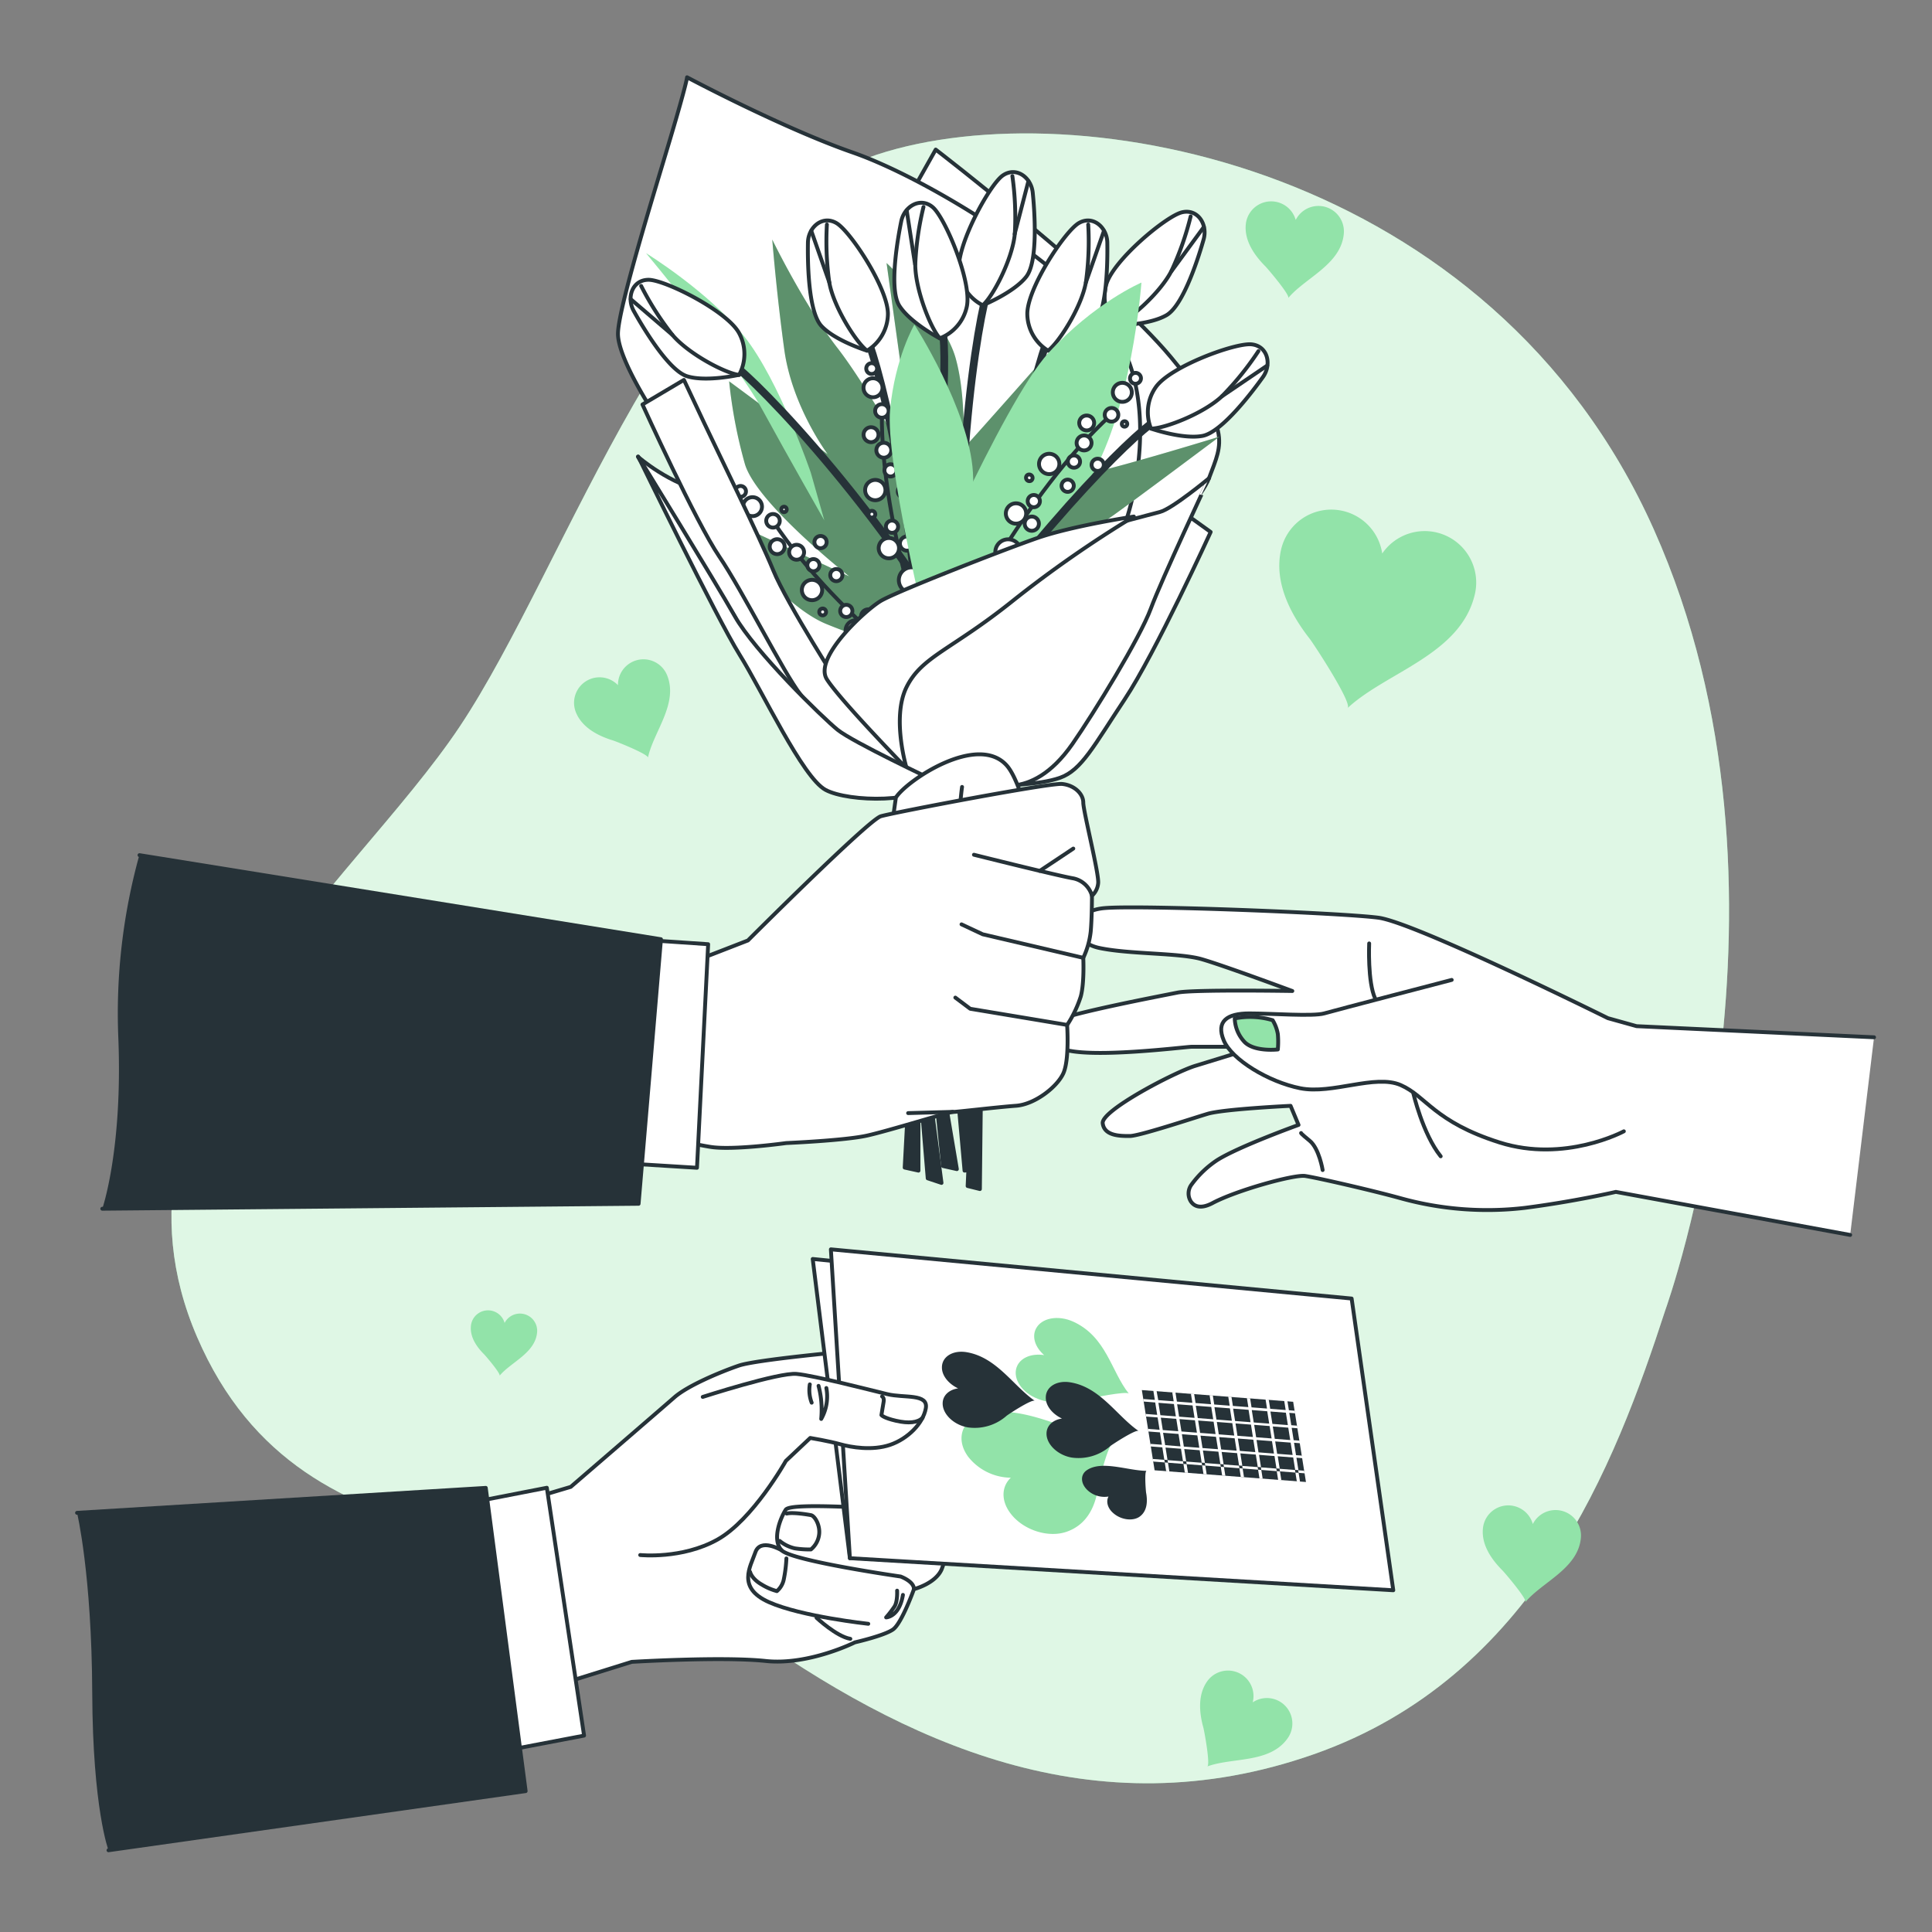 <svg xmlns="http://www.w3.org/2000/svg" viewBox="0 0 500 500"><rect x="0" y="0" width="500" height="500" fill="#808080" stroke="none"/><g id="freepik--background-simple--inject-226"><path d="M431,339s39-108-3-202S279,23,227,40,147,146,119,188,23,281,51,346s99,45,141,75,91,53,148,33S418,379,431,339Z" style="fill:#92E3A9"></path><path d="M431,339s39-108-3-202S279,23,227,40,147,146,119,188,23,281,51,346s99,45,141,75,91,53,148,33S418,379,431,339Z" style="fill:#fff;opacity:0.7"></path></g><g id="freepik--Hearts--inject-226"><path d="M381.72,153.66a13.32,13.32,0,0,0-24-10.41,13.33,13.33,0,0,0-26.18-1c-1.9,8.38,2.4,16.67,7.43,23.09,1,1.29,11.11,16.68,9.78,17.91C358.85,173.86,378.15,169.41,381.72,153.66Z" style="fill:#92E3A9"></path><path d="M172.63,174.71a6.6,6.6,0,0,0-12.7,2.61,6.6,6.6,0,0,0-10.88,7.05c1.61,3.94,5.71,6.07,9.57,7.25.78.23,9.25,3.6,9.06,4.47C169.1,189.4,175.66,182.11,172.63,174.71Z" style="fill:#92E3A9"></path><path d="M333.2,449.92a6.59,6.59,0,0,0-9-9.35,6.6,6.6,0,0,0-11.77-5.46c-2.47,3.47-2.09,8.07-1,12,.22.78,1.88,9.74,1,10.05C318.89,454.76,328.56,456.42,333.2,449.92Z" style="fill:#92E3A9"></path><path d="M347.77,60.55a6.59,6.59,0,0,0-12.44-3.63,6.6,6.6,0,0,0-12.92,1.14c-.41,4.23,2.21,8,5.08,10.88.57.57,6.48,7.51,5.9,8.19C337.79,71.88,347,68.5,347.77,60.55Z" style="fill:#92E3A9"></path><path d="M409.13,398.05a6.59,6.59,0,0,0-12.44-3.63,6.59,6.59,0,0,0-12.91,1.14c-.42,4.23,2.2,8,5.07,10.88.57.57,6.48,7.5,5.91,8.19C399.15,409.38,408.35,406,409.13,398.05Z" style="fill:#92E3A9"></path><path d="M139,344.83a4.46,4.46,0,0,0-8.41-2.45,4.45,4.45,0,0,0-8.72.77c-.28,2.86,1.49,5.43,3.42,7.35.39.38,4.39,5.07,4,5.53C132.27,352.48,138.49,350.2,139,344.83Z" style="fill:#92E3A9"></path></g><g id="freepik--Hand--inject-226"><path d="M478.82,319.6l-60.64-11.14s-10.72,2.48-23.51,4.13a83.82,83.82,0,0,1-32.17-2.48c-7.43-2.06-21.86-5.36-24.75-5.77s-17.74,3.71-23.92,7c-3.1,1.65-4.73.86-5.6-.35a3.84,3.84,0,0,1,.17-4.47,25.87,25.87,0,0,1,6.66-6.32c5.7-3.56,21-9.07,21-9.07L334,286.19s-17.33.83-21.45,2.06S294.85,294,292.38,294s-6.6,0-7-3.3,18.56-13.2,23.92-14.85l16.09-4.95H308.46c-1.65,0-27.22,3.3-33.82.41s-5.36-4.95-1.65-7,27.64-6.6,31.76-7.43,29.7-.41,29.7-.41-17.74-6.6-23.51-8.25-18.56-1.23-26.4-2.88-7.84-9.49,1.24-10.32,61.46,1.24,70.94,2.48,59.4,26,59.4,26l7.42,2.07L485,268.45" style="fill:#fff;stroke:#263238;stroke-linecap:round;stroke-linejoin:round"></path><path d="M375.7,253.6s-30.11,7.84-33,8.67-13.61,0-19.39,0-8.66,2.06-6.6,7,11.55,10.72,19.8,12.37,19.39-3.71,26-.82,8.66,9.49,25.57,14.85,32.17-2.89,32.17-2.89" style="fill:#fff;stroke:#263238;stroke-linecap:round;stroke-linejoin:round"></path><path d="M319.55,263.57a9.27,9.27,0,0,0,2.68,6.24c2.67,2.46,8.47,1.79,8.47,1.79a21.81,21.81,0,0,0,0-4,10.29,10.29,0,0,0-1.34-3.57A20.59,20.59,0,0,0,319.55,263.57Z" style="fill:#92E3A9;stroke:#263238;stroke-linecap:round;stroke-linejoin:round"></path><path d="M336.72,293.23s-.22,0,2.23,2,3.35,7.58,3.35,7.58" style="fill:none;stroke:#263238;stroke-linecap:round;stroke-linejoin:round"></path><path d="M354.34,244.16s-.44,10,1.56,14.28" style="fill:none;stroke:#263238;stroke-linecap:round;stroke-linejoin:round"></path><path d="M365.72,282.75s2.45,10.7,7.13,16.5" style="fill:none;stroke:#263238;stroke-linecap:round;stroke-linejoin:round"></path></g><g id="freepik--Card--inject-226"><path d="M220.47,349.63s-24.67,2.22-29.26,3.79-13.17,5.13-16.68,8.21-26.82,23.17-26.82,23.17l-15.06,4.49,5.2,48.8,25.64-8s23.54-1.42,34.66-.23,23.1-4.82,23.1-4.82,7.62-1.73,9.88-3.35,5.4-10.42,5.4-10.42,5.56-1.41,7.17-5.13A56.24,56.24,0,0,0,247.05,392a23.18,23.18,0,0,0-.65-6.1s2.2-21.28-.23-28.67S220.47,349.63,220.47,349.63Z" style="fill:#fff;stroke:#263238;stroke-linecap:round;stroke-linejoin:round"></path><path d="M247.05,392A30.85,30.85,0,0,0,236,390.49c-6,.33-31.31-1.88-32.66.23s-3.62,7.72-1.08,10.47S233.07,408,233.07,408s3.46,1.24,3.46,3.24" style="fill:none;stroke:#263238;stroke-linecap:round;stroke-linejoin:round"></path><path d="M202.24,401.19s-5.45-3.24-6.75.54-4.85,9.18,3.52,12.91,25.7,5.6,25.7,5.6" style="fill:none;stroke:#263238;stroke-linecap:round;stroke-linejoin:round"></path><path d="M211.32,418.68s5.18,4.86,8.75,5.45" style="fill:none;stroke:#263238;stroke-linecap:round;stroke-linejoin:round"></path><path d="M194.12,406.81s.35,1.75,3,3.26a14.8,14.8,0,0,0,3.94,1.71,5.39,5.39,0,0,0,1.75-2.88,34.77,34.77,0,0,0,.71-5.58" style="fill:none;stroke:#263238;stroke-linecap:round;stroke-linejoin:round"></path><path d="M201.79,398.8a9.44,9.44,0,0,0,3.9,1.91,23.88,23.88,0,0,0,4.18.28,5.9,5.9,0,0,0,2.09-3.67c.41-2.46-1.06-5-2.09-5.2s-4.73-.79-6.27-.41" style="fill:none;stroke:#263238;stroke-linecap:round;stroke-linejoin:round"></path><path d="M232.17,411.66s.17,2.78-.68,4.11a27.59,27.59,0,0,1-2.16,2.81s3.39-.07,4.35-5.82" style="fill:none;stroke:#263238;stroke-linecap:round;stroke-linejoin:round"></path><polygon points="238.55 328.65 210.33 325.82 219.95 403.26 238.55 328.65" style="fill:#fff;stroke:#263238;stroke-linecap:round;stroke-linejoin:round"></polygon><polygon points="215.03 323.33 219.95 403.26 360.58 411.56 349.8 336.06 215.03 323.33" style="fill:#fff;stroke:#263238;stroke-linecap:round;stroke-linejoin:round"></polygon><path d="M253.5,366.25c-4.81,1.65-6.11,6.49-2.9,10.8a14.24,14.24,0,0,0,11,5.38c-2.39,2.25-2.6,5.86-.13,9.17,3.21,4.32,9.71,6.48,14.53,4.83,5.61-1.93,7.64-7.06,8.25-11.92.13-1,2.7-11.61,4.12-11.34C277.46,371.16,264.05,362.63,253.5,366.25Z" style="fill:#92E3A9"></path><path d="M277.77,342.05c-3.93-1.79-8.26-1-9.68,1.84-1.09,2.15-.14,4.85,2.14,6.81-3-.47-5.83.5-6.92,2.66-1.42,2.81.62,6.55,4.55,8.35,4.59,2.1,9.55,1.54,13.52.38.79-.23,10.17-2.17,10.77-1.41C287.55,354.91,286.39,346,277.77,342.05Z" style="fill:#92E3A9"></path><path d="M277,357.75c-3.56-.59-6.4,1.19-6.35,4,0,2.14,1.78,4.24,4.19,5.37-2.38.33-4.05,1.87-4,4,.05,2.78,3,5.51,6.54,6.1a12.48,12.48,0,0,0,10-3c.49-.39,6.57-4.38,7.3-3.88C289.05,366.47,284.76,359,277,357.75Z" style="fill:#263238"></path><path d="M250.12,349.94c-3.56-.58-6.4,1.2-6.35,4,0,2.13,1.78,4.24,4.19,5.37-2.38.33-4.05,1.87-4,4,.05,2.78,3,5.51,6.54,6.1a12.47,12.47,0,0,0,10-3c.49-.4,6.57-4.38,7.3-3.88C262.22,358.66,257.93,351.23,250.12,349.94Z" style="fill:#263238"></path><path d="M281.28,380.48c-1.78,1.19-1.65,3.56.29,5.29a6.43,6.43,0,0,0,5.31,1.53c-.68,1.26-.26,3,1.22,4.28,1.94,1.73,4.95,2.16,6.73,1,2.07-1.39,2.21-4,1.78-6.28-.08-.47-.49-5.65.14-5.65C291.94,380.64,285.17,377.85,281.28,380.48Z" style="fill:#263238"></path><polygon points="334.67 362.78 337.98 383.54 298.81 380.51 295.51 359.75 334.67 362.78" style="fill:#263238"></polygon><polygon points="330.78 382.99 331.61 383.05 331.25 380.79 330.42 380.73 330.78 382.99" style="fill:#fff"></polygon><polygon points="316.29 381.86 317.12 381.93 316.76 379.67 315.93 379.6 316.29 381.86" style="fill:#fff"></polygon><polygon points="311.46 381.49 312.29 381.55 311.93 379.29 311.1 379.23 311.46 381.49" style="fill:#fff"></polygon><polygon points="306.63 381.11 307.46 381.18 307.1 378.92 306.27 378.86 306.63 381.11" style="fill:#fff"></polygon><polygon points="301.8 380.74 302.63 380.81 302.27 378.55 301.44 378.48 301.8 380.74" style="fill:#fff"></polygon><polygon points="325.95 382.61 326.78 382.68 326.42 380.42 325.59 380.35 325.95 382.61" style="fill:#fff"></polygon><polygon points="337.62 381.29 337.51 380.62 335.98 380.5 336.08 381.17 337.62 381.29" style="fill:#fff"></polygon><polygon points="335.61 383.36 336.44 383.43 336.08 381.17 335.25 381.1 335.61 383.36" style="fill:#fff"></polygon><polygon points="321.12 382.24 321.95 382.3 321.59 380.04 320.76 379.98 321.12 382.24" style="fill:#fff"></polygon><polygon points="311.82 378.63 311.93 379.29 315.93 379.6 315.82 378.94 311.82 378.63" style="fill:#fff"></polygon><polygon points="298.35 377.58 298.45 378.25 301.44 378.48 301.33 377.81 298.35 377.58" style="fill:#fff"></polygon><polygon points="321.49 379.38 321.59 380.04 325.59 380.35 325.48 379.68 321.49 379.38" style="fill:#fff"></polygon><polygon points="326.32 379.75 326.42 380.42 330.42 380.73 330.31 380.06 326.32 379.75" style="fill:#fff"></polygon><polygon points="316.65 379 316.76 379.67 320.76 379.98 320.65 379.31 316.65 379" style="fill:#fff"></polygon><polygon points="331.15 380.12 331.25 380.79 335.25 381.1 335.14 380.43 331.15 380.12" style="fill:#fff"></polygon><path d="M299.33,360l-.84-.06.38,2.35-3-.23.1.66,3,.24.51,3.2-3-.23.11.67,3,.23.51,3.2-3-.23.1.67,3,.23.5,3.2-3-.23.11.67,3,.23.51,3.2.83.07-.51-3.21,4,.31.51,3.21.83.06-.5-3.2,4,.31.51,3.2.84.07-.51-3.21,4,.31.51,3.21.84.06-.51-3.2,4,.31.51,3.2.84.06-.51-3.2,4,.31.51,3.2.84.07-.51-3.2,4,.31.51,3.2.84.06-.51-3.2,4,.31.51,3.2.84.07-.51-3.21,1.53.12-.11-.66-1.53-.12-.51-3.21,1.54.12-.11-.67-1.53-.11-.51-3.21,1.53.12-.11-.67-1.53-.12-.51-3.2,1.53.12-.1-.67-1.53-.12-.38-2.35-.83-.06.37,2.35-4-.31-.37-2.35-.83-.07.37,2.35-4-.31-.37-2.35-.83-.06.37,2.35-4-.31-.37-2.35-.83-.07.37,2.36-4-.31-.37-2.36-.83-.06.37,2.35-4-.31-.37-2.35-.83-.06.37,2.35-4-.31-.37-2.35-.83-.07.37,2.35-4-.31Zm1.09,6.89,4,.31.51,3.2-4-.3Zm23.83,5-4-.31-.5-3.2,4,.31Zm.33-3.14,4,.31.51,3.21-4-.31Zm-5.16,2.77-4-.31-.5-3.21,4,.31Zm-4.83-.38-4-.31-.51-3.2,4,.31Zm-4.83-.37-4-.31-.51-3.2,4,.31ZM301.55,374,301,370.8l4,.31.51,3.21Zm4.83.37-.51-3.2,4,.31.51,3.2Zm4.83.38-.51-3.21,4,.31.51,3.2Zm4.83.37-.51-3.2,4,.31.51,3.2Zm4.83.37-.51-3.2,4,.31.51,3.2Zm4.83.38-.51-3.21,4,.31.51,3.21Zm8.83.68-4-.31-.51-3.2,4,.31Zm-.62-3.87-4-.31-.51-3.2,4,.31Zm-1.12-7.07.51,3.2-4-.31-.51-3.2Zm-4.83-.38.51,3.2-4-.3-.51-3.21Zm-4.83-.37.51,3.2-4-.31-.51-3.2Zm-4.83-.38.51,3.21-4-.31-.51-3.21Zm-4.83-.37.51,3.2-4-.31-.51-3.2Zm-4.83-.38.51,3.21-4-.31-.51-3.21Zm-4.83-.37.5,3.2-4-.31-.51-3.2Z" style="fill:#fff"></path><polygon points="307 378.25 307.1 378.92 311.1 379.23 310.99 378.56 307 378.25" style="fill:#fff"></polygon><polygon points="302.16 377.88 302.27 378.55 306.27 378.86 306.16 378.19 302.16 377.88" style="fill:#fff"></polygon><path d="M181.87,361.52s19.71-6.38,24.29-5.95,19,4.15,23.44,5.23,10.69-.22,10,3.67-4.64,7.88-9.23,9.45-10.09.65-12.95-.16-7.73-1.62-7.73-1.62l-6.31,5.94s-8.52,15.23-17.7,20.36-20,4-20,4" style="fill:#fff;stroke:#263238;stroke-linecap:round;stroke-linejoin:round"></path><path d="M228.28,361.39s.58.31.41,1.34l-.58,3.49s.51.72,3.77,1.47,5.61.51,6.88-.75" style="fill:none;stroke:#263238;stroke-linecap:round;stroke-linejoin:round"></path><path d="M211.84,358.66a24.13,24.13,0,0,1,.79,5.41,26.34,26.34,0,0,1-.1,3.15,11.82,11.82,0,0,0,1.33-8" style="fill:none;stroke:#263238;stroke-linecap:round;stroke-linejoin:round"></path><path d="M209.58,358.28a9.06,9.06,0,0,0,.48,4.73" style="fill:none;stroke:#263238;stroke-linecap:round;stroke-linejoin:round"></path><polygon points="141.52 385.03 151.16 449.17 127.45 453.69 116.91 389.82 141.52 385.03" style="fill:#fff;stroke:#263238;stroke-linecap:round;stroke-linejoin:round"></polygon><path d="M28.08,478.85l108-15.31-10.32-78.48L19.94,391.52s3.8,15.79,3.93,46.61C24,468.13,28.08,478.85,28.08,478.85Z" style="fill:#263238"></path><polyline points="28.08 478.85 136.04 463.54 125.72 385.06 19.94 391.52" style="fill:none;stroke:#263238;stroke-linecap:round;stroke-linejoin:round"></polyline></g><g id="freepik--Flowers--inject-226"><path d="M165.09,118.19s8.35,7.35,17.89,9.14,19.67,3.57,19.67,3.57l44.7,70.34s-19.07,4.17-28.61-1.19-28.61-40.54-28.61-40.54Z" style="fill:#fff;stroke:#263238;stroke-linecap:round;stroke-linejoin:round"></path><path d="M235,51.43l7.16-12.72s44.9,34.57,60.8,53.65,13.51,21.85,9.93,31.39-30.2,31.39-30.2,31.39,4-8.74,0-29-9.14-39.73-27-54.44S235,51.43,235,51.43Z" style="fill:#fff;stroke:#263238;stroke-linecap:round;stroke-linejoin:round"></path><path d="M169.07,106.66s-9.14-13.91-9.14-20.26,9.14-35.77,13.51-50.47S177.81,20,177.81,20s24.64,13.12,42.92,19.48,52.45,27,66.36,44.9,6,47.69,3.18,53.25-35.76,29.4-42.92,33.78-20.66,13.11-20.66,13.11a77.87,77.87,0,0,1-15.9-12.32C204,165.08,169.07,106.66,169.07,106.66Z" style="fill:#fff;stroke:#263238;stroke-linecap:round;stroke-linejoin:round"></path><path d="M240.14,169.55a150,150,0,0,1-26.51-8.15c-13.26-5.61-28.85-28.5-28.85-28.5l35,16.26s-24-18.87-27-29.07a125.49,125.49,0,0,1-4.08-21.41l25.5,18.86s-9.18-12.23-11.22-27S199.86,62,199.86,62,208,78.79,216.69,90s20.39,33.14,20.39,33.14l-7.64-55.07s14.78,13.77,17.84,24.48,1.53,24,3.06,22.43,21-23.59,21-23.59-6.16,29.2-8.71,34.81S258,135.9,258,135.9s12.24-10.71,23.46-13.26S315.61,113,315.61,113s-20.4,15.3-27.53,20.4-36.72,22.44-36.72,22.44l30.89-15.43S262.07,168.53,240.14,169.55Z" style="fill:#92E3A9"></path><path d="M240.14,169.55a150,150,0,0,1-26.51-8.15c-13.26-5.61-28.85-28.5-28.85-28.5l35,16.26s-24-18.87-27-29.07a125.49,125.49,0,0,1-4.08-21.41l25.5,18.86s-9.18-12.23-11.22-27S199.86,62,199.86,62,208,78.79,216.69,90s20.39,33.14,20.39,33.14l-7.64-55.07s14.78,13.77,17.84,24.48,1.53,24,3.06,22.43,21-23.59,21-23.59-6.16,29.2-8.71,34.81S258,135.9,258,135.9s12.24-10.71,23.46-13.26S315.61,113,315.61,113s-20.4,15.3-27.53,20.4-36.72,22.44-36.72,22.44l30.89-15.43S262.07,168.53,240.14,169.55Z" style="opacity:0.36"></path><path d="M290,81.18c-1-1-35.91,40-43.08,92.21" style="fill:none;stroke:#263238;stroke-linecap:round;stroke-linejoin:round;stroke-width:2px"></path><path d="M288.72,84.24a11.33,11.33,0,0,1-2.46-10.48c1.68-6.31,15.54-17.85,19.65-18.82s6.67,3.17,5.59,7-5.09,17-9.6,19.62S288.72,84.24,288.72,84.24Z" style="fill:#fff;stroke:#263238;stroke-linecap:round;stroke-linejoin:round"></path><path d="M308.14,56a76.6,76.6,0,0,1-5,14.18c-3,5.83-11.18,12.89-14.46,14.06" style="fill:none;stroke:#263238;stroke-linecap:round;stroke-linejoin:round"></path><line x1="303.18" y1="70.18" x2="311.55" y2="58.75" style="fill:none;stroke:#263238;stroke-linecap:round;stroke-linejoin:round"></line><path d="M250.09,175.92c-4.86-54.69,4.71-102.1,6-101.6" style="fill:none;stroke:#263238;stroke-linecap:round;stroke-linejoin:round;stroke-width:2px"></path><path d="M254.34,79a11.3,11.3,0,0,1-6.15-8.83c-.77-6.48,7.85-22.33,11.32-24.75s7.36.49,7.76,4.43,1.54,17.66-1.68,21.77S254.34,79,254.34,79Z" style="fill:#fff;stroke:#263238;stroke-linecap:round;stroke-linejoin:round"></path><path d="M262,45.57a75.69,75.69,0,0,1,.63,15C262,67.1,257,76.69,254.34,79" style="fill:none;stroke:#263238;stroke-linecap:round;stroke-linejoin:round"></path><line x1="262.59" y1="60.58" x2="266.15" y2="46.87" style="fill:none;stroke:#263238;stroke-linecap:round;stroke-linejoin:round"></line><path d="M271.58,87.47c-1.25-.61-14.72,45.85-14.41,100.75" style="fill:none;stroke:#263238;stroke-linecap:round;stroke-linejoin:round;stroke-width:2px"></path><path d="M271.26,90.76a11.28,11.28,0,0,1-5.39-9.3c-.24-6.53,9.68-21.61,13.33-23.73s7.3,1.1,7.37,5.06.07,17.72-3.48,21.56S271.26,90.76,271.26,90.76Z" style="fill:#fff;stroke:#263238;stroke-linecap:round;stroke-linejoin:round"></path><path d="M281.63,58.1a76.19,76.19,0,0,1-.61,15c-1.15,6.44-7,15.58-9.76,17.64" style="fill:none;stroke:#263238;stroke-linecap:round;stroke-linejoin:round"></path><line x1="281.02" y1="73.12" x2="285.7" y2="59.74" style="fill:none;stroke:#263238;stroke-linecap:round;stroke-linejoin:round"></line><path d="M209.85,122.38S201.78,98.56,192.56,87,167.2,65.52,167.2,65.52s23.06,27.66,30,40.34,16.14,28.82,16.14,28.82Z" style="fill:#92E3A9"></path><path d="M243.49,84.27c1.34-.37,2.62,28.47-7.67,82.4" style="fill:none;stroke:#263238;stroke-linecap:round;stroke-linejoin:round;stroke-width:2px"></path><path d="M243.2,87.56a11.29,11.29,0,0,0,7-8.16c1.42-6.38-5.58-23-8.79-25.76s-7.38-.25-8.17,3.63-3.29,17.42-.5,21.84S243.2,87.56,243.2,87.56Z" style="fill:#fff;stroke:#263238;stroke-linecap:round;stroke-linejoin:round"></path><path d="M239,53.56a76.08,76.08,0,0,0-2.13,14.88c0,6.54,4,16.58,6.38,19.12" style="fill:none;stroke:#263238;stroke-linecap:round;stroke-linejoin:round"></path><line x1="236.82" y1="68.44" x2="234.65" y2="54.43" style="fill:none;stroke:#263238;stroke-linecap:round;stroke-linejoin:round"></line><path d="M252.38,174.25c-27.28-47.64-62.25-81.07-63-79.91" style="fill:none;stroke:#263238;stroke-linecap:round;stroke-linejoin:round;stroke-width:2px"></path><path d="M191.29,97a11.33,11.33,0,0,0,0-10.76c-3.08-5.77-19.21-13.83-23.44-13.83s-5.76,4.61-3.84,8.06,8.83,15.37,13.83,16.91S191.29,97,191.29,97Z" style="fill:#fff;stroke:#263238;stroke-linecap:round;stroke-linejoin:round"></path><path d="M165.93,74A76,76,0,0,0,174,86.65c4.22,5,13.83,10,17.29,10.38" style="fill:none;stroke:#263238;stroke-linecap:round;stroke-linejoin:round"></path><line x1="174" y1="86.65" x2="163.24" y2="77.43" style="fill:none;stroke:#263238;stroke-linecap:round;stroke-linejoin:round"></line><path d="M224.08,87.47c1.24-.61,14.72,45.85,14.41,100.75" style="fill:none;stroke:#263238;stroke-linecap:round;stroke-linejoin:round;stroke-width:2px"></path><path d="M224.39,90.76a11.28,11.28,0,0,0,5.4-9.3c.23-6.53-9.68-21.61-13.33-23.73s-7.3,1.1-7.37,5.06-.07,17.72,3.48,21.56S224.39,90.76,224.39,90.76Z" style="fill:#fff;stroke:#263238;stroke-linecap:round;stroke-linejoin:round"></path><path d="M214,58.1a76.56,76.56,0,0,0,.62,15c1.15,6.44,7,15.58,9.75,17.64" style="fill:none;stroke:#263238;stroke-linecap:round;stroke-linejoin:round"></path><line x1="214.64" y1="73.12" x2="209.96" y2="59.74" style="fill:none;stroke:#263238;stroke-linecap:round;stroke-linejoin:round"></line><path d="M242.14,174.55s-14.24-37.08-13.92-67.94" style="fill:none;stroke:#263238;stroke-linecap:round;stroke-linejoin:round"></path><path d="M225.7,110.59a1.93,1.93,0,1,1-2.19,1.64A1.93,1.93,0,0,1,225.7,110.59Z" style="fill:#fff;stroke:#263238;stroke-linecap:round;stroke-linejoin:round"></path><path d="M226.28,97.92A2.46,2.46,0,1,1,223.5,100,2.46,2.46,0,0,1,226.28,97.92Z" style="fill:#fff;stroke:#263238;stroke-linecap:round;stroke-linejoin:round"></path><path d="M228.5,104.62a1.75,1.75,0,1,1-2,1.49A1.75,1.75,0,0,1,228.5,104.62Z" style="fill:#fff;stroke:#263238;stroke-linecap:round;stroke-linejoin:round"></path><path d="M226.92,124.23a2.63,2.63,0,1,1-3,2.23A2.63,2.63,0,0,1,226.92,124.23Z" style="fill:#fff;stroke:#263238;stroke-linecap:round;stroke-linejoin:round"></path><path d="M229,114.61a1.93,1.93,0,1,1-2.18,1.64A1.93,1.93,0,0,1,229,114.61Z" style="fill:#fff;stroke:#263238;stroke-linecap:round;stroke-linejoin:round"></path><path d="M232.37,104.82a.72.72,0,0,1,.6.8.71.71,0,0,1-.8.59.69.69,0,0,1-.59-.79A.7.7,0,0,1,232.37,104.82Z" style="fill:#fff;stroke:#263238;stroke-linecap:round;stroke-linejoin:round"></path><path d="M231.08,134.75a1.58,1.58,0,1,1-1.79,1.33A1.56,1.56,0,0,1,231.08,134.75Z" style="fill:#fff;stroke:#263238;stroke-linecap:round;stroke-linejoin:round"></path><path d="M230.69,120.17a1.58,1.58,0,1,1-1.78,1.33A1.56,1.56,0,0,1,230.69,120.17Z" style="fill:#fff;stroke:#263238;stroke-linecap:round;stroke-linejoin:round"></path><path d="M225.79,94a1.4,1.4,0,1,1-1.59,1.18A1.4,1.4,0,0,1,225.79,94Z" style="fill:#fff;stroke:#263238;stroke-linecap:round;stroke-linejoin:round"></path><path d="M230.43,139.26a2.63,2.63,0,1,1-3,2.23A2.64,2.64,0,0,1,230.43,139.26Z" style="fill:#fff;stroke:#263238;stroke-linecap:round;stroke-linejoin:round"></path><path d="M236.42,146.85a3.33,3.33,0,1,1-3.77,2.82A3.33,3.33,0,0,1,236.42,146.85Z" style="fill:#fff;stroke:#263238;stroke-linecap:round;stroke-linejoin:round"></path><path d="M235,138.85a1.84,1.84,0,1,1-2.08,1.56A1.84,1.84,0,0,1,235,138.85Z" style="fill:#fff;stroke:#263238;stroke-linecap:round;stroke-linejoin:round"></path><path d="M234.16,125.63a1.58,1.58,0,1,1-1.79,1.33A1.58,1.58,0,0,1,234.16,125.63Z" style="fill:#fff;stroke:#263238;stroke-linecap:round;stroke-linejoin:round"></path><path d="M225.77,132.21a.88.88,0,1,1-1,.74A.88.88,0,0,1,225.77,132.21Z" style="fill:#fff;stroke:#263238;stroke-linecap:round;stroke-linejoin:round"></path><path d="M235.51,116.26a1.58,1.58,0,1,1-1.79,1.33A1.58,1.58,0,0,1,235.51,116.26Z" style="fill:#fff;stroke:#263238;stroke-linecap:round;stroke-linejoin:round"></path><path d="M235.77,159.5s23.57-55,35.52-68.1S295.4,73.13,295.4,73.13s-2.51,34.47-14.32,52.31S231,179.3,231,179.3Z" style="fill:#92E3A9"></path><path d="M239.87,163.41s-10.77-44-9.51-57.4S236.64,84,236.64,84s14.18,22,15.15,38.2-5.8,55.42-5.8,55.42Z" style="fill:#92E3A9"></path><path d="M300.1,108.46c-.64-1.23-22.63,17.48-55.09,61.75" style="fill:none;stroke:#263238;stroke-linecap:round;stroke-linejoin:round;stroke-width:2px"></path><path d="M297.88,110.92a11.32,11.32,0,0,1,1.21-10.69c3.71-5.38,20.65-11.58,24.85-11.11s5.21,5.23,2.91,8.45-10.51,14.28-15.65,15.24S297.88,110.92,297.88,110.92Z" style="fill:#fff;stroke:#263238;stroke-linecap:round;stroke-linejoin:round"></path><path d="M325.68,90.87a76.92,76.92,0,0,1-9.45,11.69c-4.76,4.48-14.87,8.37-18.35,8.36" style="fill:none;stroke:#263238;stroke-linecap:round;stroke-linejoin:round"></path><line x1="316.23" y1="102.56" x2="327.96" y2="94.6" style="fill:none;stroke:#263238;stroke-linecap:round;stroke-linejoin:round"></line><path d="M247.31,164s17.37-35.72,40.14-56.56" style="fill:none;stroke:#263238;stroke-linecap:round;stroke-linejoin:round"></path><path d="M282.82,108.36a1.93,1.93,0,1,1-2.69-.48A1.94,1.94,0,0,1,282.82,108.36Z" style="fill:#fff;stroke:#263238;stroke-linecap:round;stroke-linejoin:round"></path><path d="M292.47,100.13a2.46,2.46,0,1,1-3.42-.61A2.46,2.46,0,0,1,292.47,100.13Z" style="fill:#fff;stroke:#263238;stroke-linecap:round;stroke-linejoin:round"></path><path d="M289.1,106.33a1.76,1.76,0,1,1-2.44-.43A1.76,1.76,0,0,1,289.1,106.33Z" style="fill:#fff;stroke:#263238;stroke-linecap:round;stroke-linejoin:round"></path><path d="M273.69,118.57a2.63,2.63,0,1,1-3.66-.66A2.63,2.63,0,0,1,273.69,118.57Z" style="fill:#fff;stroke:#263238;stroke-linecap:round;stroke-linejoin:round"></path><path d="M282.14,113.53a1.93,1.93,0,1,1-2.68-.48A1.92,1.92,0,0,1,282.14,113.53Z" style="fill:#fff;stroke:#263238;stroke-linecap:round;stroke-linejoin:round"></path><path d="M291.59,109.3a.7.7,0,0,1-.17,1,.7.7,0,1,1,.17-1Z" style="fill:#fff;stroke:#263238;stroke-linecap:round;stroke-linejoin:round"></path><path d="M268.84,128.78a1.58,1.58,0,1,1-2.19-.39A1.57,1.57,0,0,1,268.84,128.78Z" style="fill:#fff;stroke:#263238;stroke-linecap:round;stroke-linejoin:round"></path><path d="M279.23,118.55a1.58,1.58,0,1,1-2.19-.39A1.56,1.56,0,0,1,279.23,118.55Z" style="fill:#fff;stroke:#263238;stroke-linecap:round;stroke-linejoin:round"></path><path d="M295,97.07a1.39,1.39,0,0,1-.35,2,1.4,1.4,0,1,1-1.6-2.3A1.39,1.39,0,0,1,295,97.07Z" style="fill:#fff;stroke:#263238;stroke-linecap:round;stroke-linejoin:round"></path><path d="M265.1,131.39a2.63,2.63,0,1,1-3.66-.66A2.63,2.63,0,0,1,265.1,131.39Z" style="fill:#fff;stroke:#263238;stroke-linecap:round;stroke-linejoin:round"></path><path d="M263.65,141a3.33,3.33,0,1,1-4.64-.83A3.34,3.34,0,0,1,263.65,141Z" style="fill:#fff;stroke:#263238;stroke-linecap:round;stroke-linejoin:round"></path><path d="M268.52,134.45A1.84,1.84,0,1,1,266,134,1.84,1.84,0,0,1,268.52,134.45Z" style="fill:#fff;stroke:#263238;stroke-linecap:round;stroke-linejoin:round"></path><path d="M277.61,124.81a1.58,1.58,0,1,1-2.19-.4A1.57,1.57,0,0,1,277.61,124.81Z" style="fill:#fff;stroke:#263238;stroke-linecap:round;stroke-linejoin:round"></path><path d="M267.07,123.18a.87.87,0,0,1-.22,1.22.88.88,0,0,1-1-1.44A.87.87,0,0,1,267.07,123.18Z" style="fill:#fff;stroke:#263238;stroke-linecap:round;stroke-linejoin:round"></path><path d="M285.38,119.39a1.58,1.58,0,1,1-2.2-.39A1.58,1.58,0,0,1,285.38,119.39Z" style="fill:#fff;stroke:#263238;stroke-linecap:round;stroke-linejoin:round"></path><path d="M249.84,183.42s-32.61-22.68-49.68-48.4" style="fill:none;stroke:#263238;stroke-linecap:round;stroke-linejoin:round"></path><path d="M200.31,139.73A1.93,1.93,0,0,1,202,143.2a1.93,1.93,0,1,1-1.69-3.47Z" style="fill:#fff;stroke:#263238;stroke-linecap:round;stroke-linejoin:round"></path><path d="M193.68,128.92a2.45,2.45,0,1,1-1.13,3.28A2.44,2.44,0,0,1,193.68,128.92Z" style="fill:#fff;stroke:#263238;stroke-linecap:round;stroke-linejoin:round"></path><path d="M199.28,133.21a1.75,1.75,0,1,1,1.54,3.15,1.75,1.75,0,0,1-1.54-3.15Z" style="fill:#fff;stroke:#263238;stroke-linecap:round;stroke-linejoin:round"></path><path d="M209,150.33a2.63,2.63,0,1,1-1.22,3.51A2.62,2.62,0,0,1,209,150.33Z" style="fill:#fff;stroke:#263238;stroke-linecap:round;stroke-linejoin:round"></path><path d="M205.32,141.19a1.93,1.93,0,1,1-.89,2.58A1.92,1.92,0,0,1,205.32,141.19Z" style="fill:#fff;stroke:#263238;stroke-linecap:round;stroke-linejoin:round"></path><path d="M202.6,131.21a.69.69,0,0,1,.93.32.7.7,0,1,1-.93-.32Z" style="fill:#fff;stroke:#263238;stroke-linecap:round;stroke-linejoin:round"></path><path d="M218.33,156.69a1.58,1.58,0,1,1-.73,2.11A1.58,1.58,0,0,1,218.33,156.69Z" style="fill:#fff;stroke:#263238;stroke-linecap:round;stroke-linejoin:round"></path><path d="M209.83,144.85a1.57,1.57,0,1,1-.73,2.1A1.57,1.57,0,0,1,209.83,144.85Z" style="fill:#fff;stroke:#263238;stroke-linecap:round;stroke-linejoin:round"></path><path d="M191.05,125.91a1.4,1.4,0,1,1-.65,1.88A1.4,1.4,0,0,1,191.05,125.91Z" style="fill:#fff;stroke:#263238;stroke-linecap:round;stroke-linejoin:round"></path><path d="M220.32,160.79a2.63,2.63,0,1,1-1.21,3.52A2.64,2.64,0,0,1,220.32,160.79Z" style="fill:#fff;stroke:#263238;stroke-linecap:round;stroke-linejoin:round"></path><path d="M229.55,163.71a3.33,3.33,0,1,1-1.54,4.45A3.32,3.32,0,0,1,229.55,163.71Z" style="fill:#fff;stroke:#263238;stroke-linecap:round;stroke-linejoin:round"></path><path d="M223.88,157.89a1.84,1.84,0,0,1,1.62,3.31,1.84,1.84,0,1,1-1.62-3.31Z" style="fill:#fff;stroke:#263238;stroke-linecap:round;stroke-linejoin:round"></path><path d="M215.76,147.42a1.57,1.57,0,1,1-.73,2.11A1.57,1.57,0,0,1,215.76,147.42Z" style="fill:#fff;stroke:#263238;stroke-linecap:round;stroke-linejoin:round"></path><path d="M212.52,157.58a.86.86,0,0,1,1.17.4.88.88,0,1,1-1.17-.4Z" style="fill:#fff;stroke:#263238;stroke-linecap:round;stroke-linejoin:round"></path><path d="M211.61,138.9a1.58,1.58,0,1,1,1.38,2.84,1.58,1.58,0,0,1-1.38-2.84Z" style="fill:#fff;stroke:#263238;stroke-linecap:round;stroke-linejoin:round"></path><path d="M218,178.59s-14.31-22.25-17.89-31-14.7-31.39-17.88-38.15S177,98.32,177,98.32l-10.73,6.36s13.9,30.59,19.87,39.34,16.69,30.2,21.06,35.76,9.93,13.11,16.29,16.69,15.89,2.39,17.48,2S218,178.59,218,178.59Z" style="fill:#fff;stroke:#263238;stroke-linecap:round;stroke-linejoin:round"></path><path d="M307.75,133.68l5.57,4S299,169.05,291.06,181s-11.12,18.28-16.69,20.27-15.49,2-15.49,2,17.88-17.49,25-27.82S307.75,133.68,307.75,133.68Z" style="fill:#fff;stroke:#263238;stroke-linecap:round;stroke-linejoin:round"></path><path d="M288.28,135.67s8.75-2.38,11.92-3.18,12.72-8.74,12.72-8.74S300.6,150,297.82,157.53s-14.7,27-20.27,35-11.12,10.33-15.1,10.73-8.34.39-12.32.39-6.35.4-8.34,0-7.15-4.76-7.15-4.76-8.75-11.13-7.16-19.08,13.51-16.69,24.64-22.65,27.82-17.48,29.41-18.28S288.28,135.67,288.28,135.67Z" style="fill:#fff;stroke:#263238;stroke-linecap:round;stroke-linejoin:round"></path><path d="M234.64,198.86S217.55,181.37,214,175.81s9.94-17.88,13.91-20.27,31.39-13.11,40.53-16.29,25-5.57,25-5.57a302.68,302.68,0,0,0-31.39,21.86c-15.9,12.72-23.45,14.31-27.42,22.25S234.64,198.86,234.64,198.86Z" style="fill:#fff;stroke:#263238;stroke-linecap:round;stroke-linejoin:round"></path><path d="M241.79,202s-21.06-9.93-25-13.11-21.45-20.27-26.62-29.41-25-41.32-25-41.32,20.27,41.72,26.23,51.26,16.29,31.79,22.25,35S239,208,241.79,202Z" style="fill:#fff;stroke:#263238;stroke-linecap:round;stroke-linejoin:round"></path><polygon points="235.72 272.37 234.13 302.17 237.7 302.96 237.7 271.57 235.72 272.37" style="fill:#263238;stroke:#263238;stroke-linecap:round;stroke-linejoin:round"></polygon><polygon points="241.28 274.35 244.06 301.77 247.64 302.57 242.07 269.58 241.28 272.76 241.28 274.35" style="fill:#263238;stroke:#263238;stroke-linecap:round;stroke-linejoin:round"></polygon><polygon points="249.62 302.96 246.84 271.57 249.23 271.17 252.8 302.57 249.62 302.96" style="fill:#263238;stroke:#263238;stroke-linecap:round;stroke-linejoin:round"></polygon><polygon points="252.01 270.78 250.42 306.94 253.6 307.73 254 271.17 252.01 270.78" style="fill:#263238;stroke:#263238;stroke-linecap:round;stroke-linejoin:round"></polygon><polygon points="237.7 276.34 240.09 304.95 243.66 306.14 239.29 272.76 237.7 276.34" style="fill:#263238;stroke:#263238;stroke-linecap:round;stroke-linejoin:round"></polygon><path d="M231.85,206.41s-7.26,52-8.06,60.39-1.19,16.69-1.19,16.69l8-5.56a56.2,56.2,0,0,1,11.13,3.18c6,2.38,11.12,3.57,17.08,2s10.34-2.78,10.34-2.78l.39-13.51,5.17-8.34s-6.64-52-14.19-60.4S234.64,202,231.85,206.41Z" style="fill:#fff;stroke:#263238;stroke-linecap:round;stroke-linejoin:round"></path><path d="M269.49,266.8s-9.93,4-17.48,4a116.8,116.8,0,0,0-19.47,2c-1.2.4-.8-5.16,6-13.91s9.65-50.06,10.44-55.23" style="fill:#fff;stroke:#263238;stroke-linecap:round;stroke-linejoin:round"></path><line x1="232.54" y1="272.76" x2="223.4" y2="275.94" style="fill:#fff;stroke:#263238;stroke-linecap:round;stroke-linejoin:round"></line><path d="M177.81,249.5l15.75-6.11s31.18-31.18,34.39-32.14,43.72-8.68,46.93-8.36,5.47,2.57,5.47,4.82,4.17,18.65,3.85,20.9a5,5,0,0,1-1.6,3.21s0,5.79-.33,9.32a21.55,21.55,0,0,1-1.92,6.75s.32,6.43-.65,10a30.57,30.57,0,0,1-3.53,7.39s.64,9-1,12.54-7.39,8-12.21,8.35-15.43,1.61-16.4,1.61-16.39,4.82-22.17,6.11-20.9,1.93-20.9,1.93-13.82,1.93-19.6,1a69.34,69.34,0,0,1-9.65-2.25Z" style="fill:#fff;stroke:#263238;stroke-linecap:round;stroke-linejoin:round"></path><path d="M252.06,221.21s21.86,5.47,25.71,6.11a6.32,6.32,0,0,1,4.83,4.5" style="fill:none;stroke:#263238;stroke-linecap:round;stroke-linejoin:round"></path><line x1="269.09" y1="225.39" x2="277.77" y2="219.61" style="fill:none;stroke:#263238;stroke-linecap:round;stroke-linejoin:round"></line><polyline points="248.84 239.22 254.31 241.79 280.35 247.89" style="fill:none;stroke:#263238;stroke-linecap:round;stroke-linejoin:round"></polyline><polyline points="247.24 258.18 251.09 261.07 276.17 265.25" style="fill:none;stroke:#263238;stroke-linecap:round;stroke-linejoin:round"></polyline><line x1="246.59" y1="287.75" x2="235.02" y2="288.07" style="fill:none;stroke:#263238;stroke-linecap:round;stroke-linejoin:round"></line><polygon points="183.27 244.36 180.38 302.22 159.49 300.93 164.31 243.07 183.27 244.36" style="fill:#fff;stroke:#263238;stroke-linecap:round;stroke-linejoin:round"></polygon><path d="M26.47,312.82l138.8-1.28,5.79-68.47-135-21.76a153.18,153.18,0,0,0-5.45,47C31.81,297.47,26.47,312.82,26.47,312.82Z" style="fill:#263238"></path><polyline points="26.47 312.82 165.27 311.54 171.06 243.07 36.1 221.31" style="fill:none;stroke:#263238;stroke-linecap:round;stroke-linejoin:round"></polyline></g></svg>